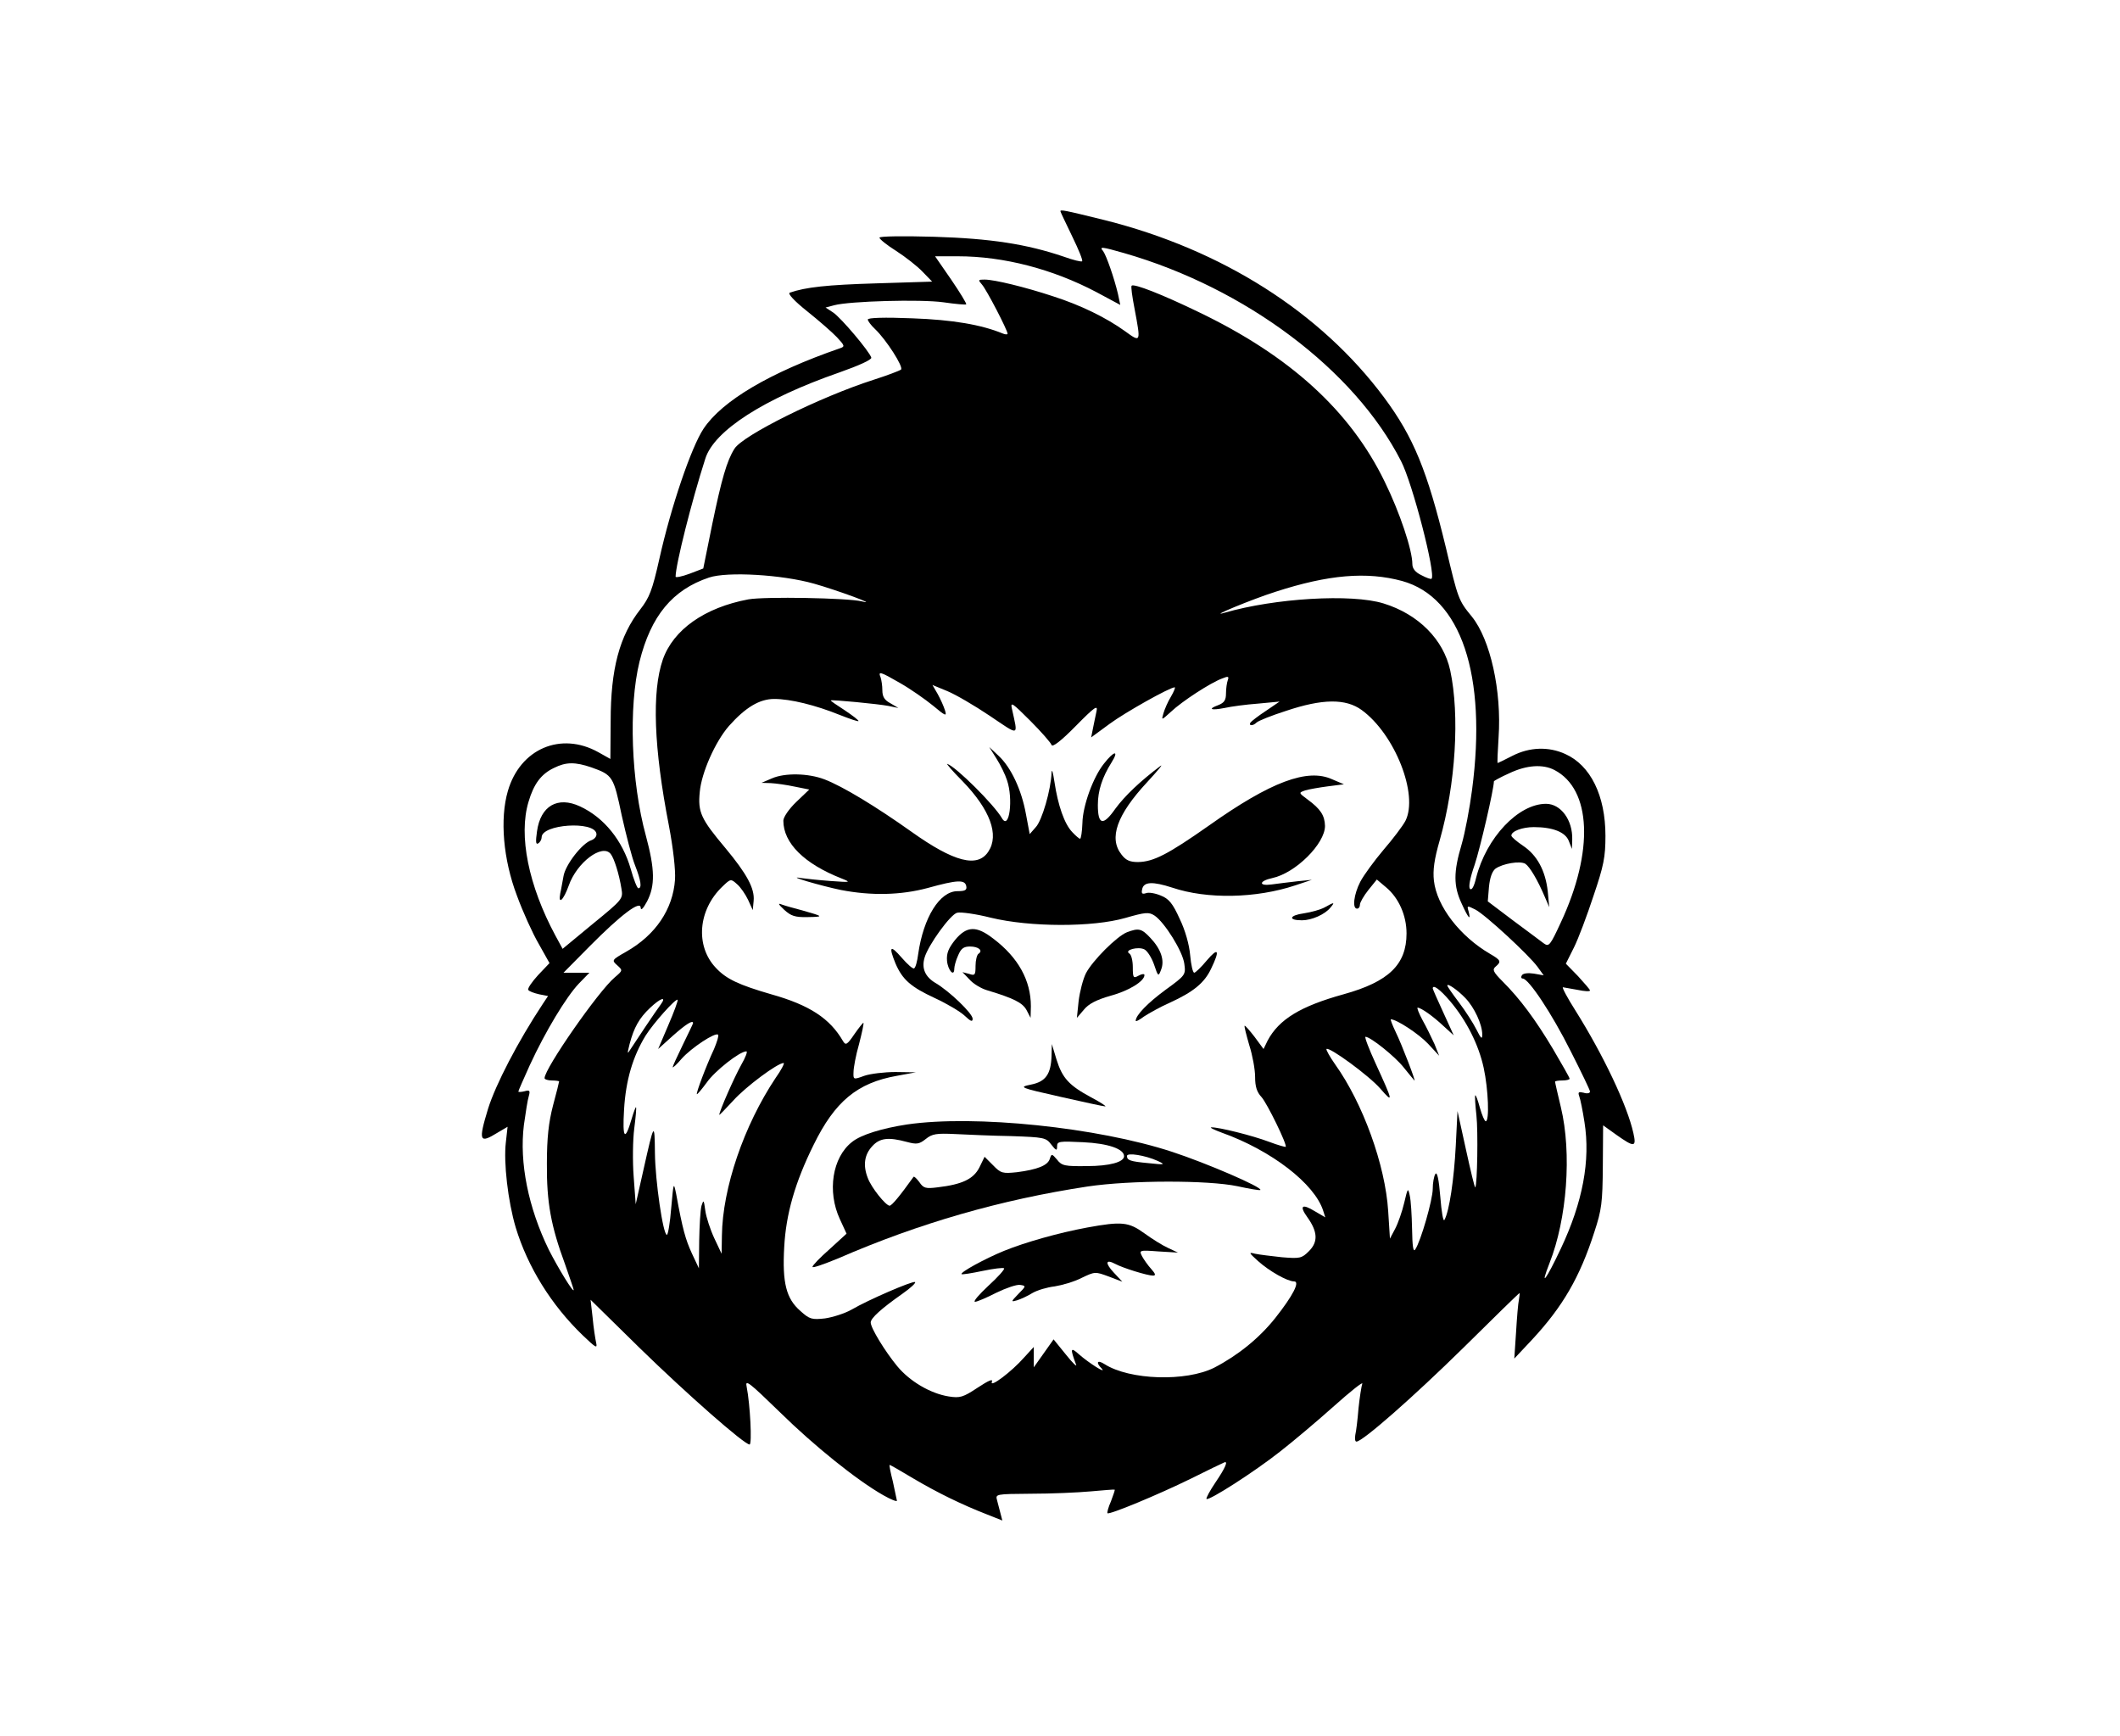 <?xml version="1.0" standalone="no"?>
<!DOCTYPE svg PUBLIC "-//W3C//DTD SVG 20010904//EN"
 "http://www.w3.org/TR/2001/REC-SVG-20010904/DTD/svg10.dtd">
<svg version="1.0" xmlns="http://www.w3.org/2000/svg"
 width="728pt" height="596pt" viewBox="0 0 728 596"
 preserveAspectRatio="xMidYMid meet">

<g transform="translate(0,596) scale(0.1,-0.1)"
fill="#000000" stroke="none">
<path d="M3642 5233 c1 -4 20 -43 41 -87 21 -43 36 -80 33 -83 -2 -3 -31 4
-64 16 -127 43 -250 62 -444 68 -106 3 -188 2 -188 -3 0 -5 26 -26 58 -46 31
-20 72 -52 90 -71 l33 -34 -193 -6 c-167 -5 -242 -13 -296 -32 -8 -3 16 -29
60 -64 40 -32 86 -72 102 -89 27 -29 28 -32 10 -38 -240 -83 -404 -180 -468
-276 -42 -63 -112 -268 -152 -448 -24 -107 -34 -132 -65 -172 -72 -92 -102
-205 -102 -384 l-1 -130 -41 23 c-129 72 -269 12 -311 -133 -28 -96 -16 -235
31 -359 20 -55 54 -130 75 -166 l37 -66 -39 -41 c-21 -23 -37 -46 -34 -51 3
-5 20 -11 37 -15 l31 -6 -18 -27 c-86 -130 -162 -277 -188 -360 -34 -112 -30
-121 33 -82 l34 20 -6 -54 c-8 -68 7 -201 34 -292 41 -135 122 -266 230 -370
45 -43 51 -47 46 -25 -3 14 -9 52 -12 86 l-7 61 168 -165 c164 -160 360 -332
378 -332 9 0 2 138 -10 198 -6 27 7 17 113 -86 119 -117 266 -235 356 -286 26
-15 47 -23 47 -19 -1 4 -7 34 -14 66 -8 31 -13 57 -11 57 2 0 39 -21 82 -47
83 -49 165 -89 252 -123 l53 -21 -6 23 c-3 13 -9 33 -12 46 -6 22 -6 22 117
23 68 0 160 4 204 8 44 4 81 7 83 6 1 -1 -5 -19 -13 -40 -9 -20 -14 -39 -12
-41 6 -6 173 63 287 119 58 29 108 53 113 55 16 8 5 -18 -29 -68 -19 -28 -33
-54 -31 -57 8 -7 163 92 253 163 45 35 128 105 185 156 56 50 100 85 97 77 -3
-9 -9 -47 -13 -85 -3 -38 -8 -79 -11 -91 -2 -13 -1 -23 4 -23 21 0 195 153
367 322 104 103 191 188 193 188 1 0 0 -10 -2 -22 -3 -13 -7 -63 -10 -113 l-6
-90 61 65 c105 113 164 214 214 370 25 76 28 100 29 226 l1 140 46 -33 c61
-43 69 -43 58 6 -21 95 -103 268 -199 421 -28 44 -47 80 -43 80 5 -1 27 -5 51
-9 23 -5 42 -6 42 -2 0 3 -19 25 -41 49 l-42 43 28 56 c15 30 45 110 67 177
35 103 41 133 41 206 0 138 -51 242 -138 281 -57 26 -122 24 -181 -6 -27 -14
-50 -25 -51 -25 -2 0 0 39 3 88 11 159 -28 336 -92 415 -46 56 -47 60 -89 237
-64 264 -111 379 -212 515 -218 293 -557 508 -959 609 -142 35 -156 38 -152
29z m218 -142 c418 -120 792 -402 951 -714 40 -77 120 -389 105 -404 -2 -3
-18 3 -35 12 -21 10 -31 23 -31 38 0 48 -43 177 -95 283 -118 243 -325 432
-640 583 -124 60 -221 98 -229 90 -3 -2 2 -38 10 -79 22 -117 22 -117 -33 -77
-64 46 -151 89 -248 120 -94 31 -200 57 -234 57 -22 0 -23 -1 -9 -17 16 -18
88 -157 88 -169 0 -3 -8 -3 -17 1 -73 30 -171 47 -310 52 -96 4 -153 2 -153
-4 0 -5 11 -20 25 -33 38 -36 99 -131 89 -139 -5 -4 -47 -20 -94 -35 -184 -59
-450 -191 -478 -237 -26 -41 -44 -104 -76 -258 l-31 -153 -47 -18 c-27 -10
-48 -14 -48 -10 0 40 55 259 102 405 30 96 201 206 460 296 68 24 112 44 110
51 -6 21 -104 137 -131 155 l-26 17 30 8 c53 14 296 21 375 10 41 -6 76 -9 78
-7 2 2 -21 40 -51 84 l-56 81 78 0 c158 0 326 -44 476 -123 l82 -44 -8 38
c-13 55 -40 132 -51 147 -14 16 -5 15 72 -7z m-1065 -1135 c81 -23 225 -76
165 -61 -48 12 -335 17 -390 7 -150 -28 -258 -104 -294 -207 -38 -110 -31
-303 21 -570 15 -79 23 -152 21 -185 -7 -102 -67 -191 -168 -248 -49 -28 -50
-29 -31 -46 20 -18 20 -18 -8 -42 -56 -47 -241 -313 -241 -346 0 -4 11 -8 25
-8 14 0 25 -2 25 -3 0 -2 -9 -39 -21 -83 -15 -58 -21 -111 -21 -199 -1 -134
14 -215 62 -345 16 -46 30 -86 30 -89 0 -13 -54 76 -85 137 -71 145 -102 300
-86 429 6 43 13 88 17 100 5 18 3 21 -15 16 -12 -3 -21 -3 -21 -1 0 3 18 43
39 90 54 117 126 236 169 281 l36 37 -44 0 -45 0 90 91 c108 109 175 159 175
132 1 -11 9 -2 22 22 28 54 27 110 -4 225 -51 186 -60 443 -22 598 39 157 113
247 239 289 63 21 250 10 360 -21z m2020 9 c202 -56 292 -323 240 -717 -8 -62
-24 -147 -36 -188 -28 -94 -28 -142 0 -202 23 -51 33 -62 24 -27 -6 20 -5 20
23 6 35 -18 185 -157 214 -197 l21 -29 -34 6 c-20 3 -37 1 -41 -6 -4 -6 -2
-11 3 -11 20 0 100 -120 165 -250 36 -71 66 -133 66 -138 0 -6 -10 -8 -22 -4
-17 4 -20 2 -15 -12 4 -10 12 -50 18 -89 21 -132 -6 -275 -81 -434 -52 -110
-73 -137 -39 -50 60 152 77 377 39 535 -11 46 -20 85 -20 88 0 2 11 4 25 4 14
0 25 3 25 6 0 4 -26 49 -57 102 -61 102 -113 172 -173 232 -33 33 -36 41 -24
51 20 17 18 22 -18 43 -105 61 -184 164 -194 252 -4 36 1 73 20 139 55 194 69
429 36 583 -23 106 -109 193 -229 230 -110 34 -374 18 -546 -32 -61 -18 96 47
175 72 182 59 313 70 435 37z m-1723 -351 c35 -20 85 -55 112 -77 43 -36 48
-38 41 -16 -4 13 -15 38 -25 56 l-18 31 51 -21 c29 -12 94 -50 146 -85 104
-70 97 -72 76 24 -6 26 1 21 63 -41 38 -38 71 -76 73 -83 3 -9 34 15 83 65 67
68 77 74 71 49 -3 -15 -9 -42 -12 -58 l-6 -30 64 47 c53 39 206 125 223 125 3
0 -3 -15 -13 -32 -11 -18 -22 -44 -26 -58 -7 -24 -7 -24 26 6 38 36 135 99
175 114 22 9 25 8 20 -6 -3 -8 -6 -29 -6 -45 0 -23 -6 -32 -26 -40 -38 -14
-26 -19 21 -10 22 5 74 12 115 15 l74 7 -47 -32 c-26 -17 -49 -35 -53 -40 -7
-12 9 -12 21 0 6 6 51 24 101 40 125 42 205 43 260 3 114 -83 196 -291 150
-381 -9 -17 -43 -62 -75 -99 -32 -38 -68 -87 -80 -110 -22 -43 -28 -92 -11
-92 6 0 10 6 10 14 0 7 13 30 29 50 l29 36 32 -27 c43 -36 70 -96 70 -158 0
-107 -61 -166 -216 -209 -148 -41 -222 -86 -261 -159 l-14 -29 -31 42 c-17 22
-32 39 -34 38 -2 -2 6 -32 16 -67 11 -34 20 -83 20 -109 0 -33 6 -52 22 -69
19 -21 89 -164 83 -171 -1 -1 -27 6 -56 17 -58 22 -175 51 -199 50 -8 0 8 -8
35 -18 171 -61 320 -176 349 -269 l7 -22 -36 21 c-44 27 -54 19 -26 -20 36
-50 38 -85 6 -117 -25 -25 -31 -26 -93 -21 -37 4 -78 9 -92 12 -23 6 -22 4 10
-25 39 -35 101 -70 124 -70 21 0 -4 -49 -65 -126 -55 -69 -128 -128 -209 -170
-97 -49 -291 -43 -377 12 -25 16 -31 6 -10 -15 19 -21 -44 19 -77 48 -30 27
-32 22 -11 -34 5 -11 -11 4 -34 33 l-43 53 -34 -48 -34 -48 0 35 0 35 -33 -36
c-43 -49 -119 -106 -111 -84 5 12 -11 5 -49 -20 -50 -33 -60 -36 -99 -30 -63
10 -134 52 -177 104 -42 51 -91 131 -91 150 0 15 37 48 108 98 30 21 49 39 44
41 -11 3 -160 -61 -218 -95 -23 -13 -64 -26 -91 -30 -45 -5 -53 -3 -85 26 -48
42 -62 96 -55 219 6 113 37 222 101 351 73 149 150 213 286 237 l65 12 -70 1
c-38 0 -87 -6 -107 -13 -38 -14 -38 -13 -37 13 0 14 8 58 19 96 10 39 17 71
15 73 -1 1 -15 -16 -31 -39 -25 -37 -30 -39 -39 -24 -45 78 -115 124 -247 161
-110 32 -154 52 -190 91 -71 75 -61 199 23 279 28 27 29 27 50 8 12 -10 29
-35 38 -54 l16 -35 3 32 c4 42 -23 92 -97 181 -84 100 -95 123 -88 193 6 66
53 172 100 226 57 64 105 93 156 93 55 0 141 -21 225 -55 33 -13 62 -23 64
-21 2 2 -20 19 -47 37 -28 18 -50 33 -48 34 4 3 162 -12 198 -19 l34 -7 -27
16 c-21 11 -28 23 -28 45 0 15 -3 35 -6 44 -9 22 -3 21 68 -20z m-1061 -289
c73 -26 76 -31 104 -165 15 -67 35 -145 46 -172 20 -51 24 -78 11 -78 -4 0
-16 30 -26 66 -28 98 -92 177 -174 215 -77 36 -136 2 -148 -86 -5 -35 -4 -46
4 -41 7 4 12 14 12 21 0 45 180 57 188 13 2 -9 -6 -19 -17 -23 -32 -10 -90
-85 -96 -124 -4 -20 -8 -46 -11 -58 -8 -42 11 -24 29 26 28 80 115 145 144
109 12 -15 29 -69 37 -119 6 -35 5 -37 -98 -121 l-104 -86 -25 46 c-92 171
-127 343 -92 459 18 61 43 95 87 116 42 21 73 21 129 2z m3307 -9 c127 -66
136 -279 22 -523 -37 -80 -41 -85 -59 -72 -10 8 -58 43 -106 79 l-86 65 4 49
c3 32 11 54 22 63 25 18 85 28 103 17 15 -10 42 -55 67 -114 l15 -35 -5 54
c-8 72 -37 125 -85 157 -22 15 -40 30 -40 35 0 15 38 29 77 29 65 0 108 -17
120 -47 l11 -28 1 32 c2 67 -39 123 -90 123 -95 0 -205 -116 -240 -254 -7 -30
-15 -44 -21 -38 -6 6 0 37 16 83 19 57 66 260 66 286 0 2 24 15 53 28 59 28
115 32 155 11z m-306 -783 c31 -32 58 -91 58 -125 0 -18 -4 -15 -20 17 -11 22
-38 64 -60 93 -22 29 -40 55 -40 58 0 9 35 -15 62 -43z m-53 -10 c57 -67 99
-151 116 -230 16 -74 20 -183 7 -183 -4 0 -13 21 -20 46 -7 26 -14 45 -16 43
-2 -2 0 -33 4 -69 6 -54 3 -239 -4 -247 -2 -2 -16 57 -32 130 l-29 132 -6
-120 c-6 -114 -22 -224 -39 -254 -4 -7 -10 28 -14 79 -5 61 -11 88 -17 79 -5
-8 -9 -31 -9 -51 0 -37 -41 -180 -60 -208 -7 -11 -10 10 -11 70 -1 47 -4 99
-8 115 -6 28 -7 26 -19 -25 -7 -30 -21 -70 -31 -89 l-18 -34 -6 94 c-10 159
-87 371 -182 504 -19 27 -32 51 -30 53 9 9 147 -92 185 -136 46 -53 44 -45
-16 86 -23 50 -39 92 -35 92 17 0 102 -68 131 -105 18 -22 34 -42 37 -45 7 -8
-42 121 -65 168 -11 23 -18 42 -16 42 20 0 96 -50 128 -84 l38 -41 -16 40
c-10 22 -28 59 -41 82 -13 24 -20 43 -17 43 12 0 54 -30 90 -64 l34 -31 -36
79 c-20 43 -36 80 -36 82 0 15 25 -3 59 -43z m-2710 -12 c-18 -24 -90 -132
-106 -157 -9 -15 -9 -11 -1 21 15 57 33 89 70 124 37 35 58 41 37 12z m26 -71
l-35 -82 51 46 c44 39 69 55 69 43 0 -2 -16 -35 -35 -74 -19 -39 -35 -74 -35
-77 0 -4 14 9 31 29 33 37 116 92 125 82 3 -3 -4 -25 -14 -49 -28 -60 -62
-151 -59 -155 2 -1 17 17 34 40 27 39 113 107 136 107 5 0 -3 -21 -18 -47 -24
-43 -75 -159 -75 -171 0 -2 21 20 48 49 42 47 152 129 173 129 4 0 -8 -24 -28
-52 -108 -162 -182 -377 -184 -541 l-1 -62 -25 53 c-14 30 -28 73 -31 95 -5
37 -6 39 -13 17 -4 -14 -7 -68 -8 -120 l-1 -95 -24 51 c-22 48 -32 83 -54 204
-9 43 -9 41 -17 -47 -4 -51 -11 -93 -15 -93 -13 0 -40 185 -41 281 -1 109 -3
105 -39 -56 l-27 -120 -7 95 c-4 52 -3 127 2 165 5 39 8 72 6 73 -1 2 -8 -16
-15 -40 -23 -79 -32 -68 -26 32 6 101 30 182 74 254 27 43 104 129 110 123 2
-2 -12 -41 -32 -87z"/>
<path d="M3422 3355 c14 -22 30 -55 36 -74 22 -64 8 -173 -17 -131 -27 47
-158 177 -188 187 -5 2 18 -25 52 -59 95 -98 127 -185 89 -242 -37 -57 -118
-36 -264 68 -121 86 -236 156 -299 180 -55 21 -136 23 -181 3 l-35 -15 32 -1
c18 -1 54 -6 82 -12 l50 -10 -45 -43 c-25 -24 -44 -52 -44 -64 0 -77 72 -148
199 -198 35 -14 33 -14 -38 -9 -41 3 -86 8 -100 10 -58 10 69 -27 137 -41 104
-20 205 -18 298 7 101 28 127 29 132 7 3 -14 -3 -18 -30 -18 -61 0 -117 -90
-135 -216 -3 -24 -9 -47 -14 -49 -4 -3 -23 14 -43 37 -39 45 -45 39 -21 -20
24 -56 53 -81 135 -119 41 -19 87 -46 103 -61 20 -19 27 -22 27 -10 0 18 -80
95 -128 123 -35 21 -48 50 -37 87 12 42 89 149 112 154 12 3 64 -4 115 -17
136 -33 351 -33 462 -1 70 20 81 21 101 8 34 -23 97 -123 102 -166 5 -37 4
-39 -65 -89 -61 -45 -102 -87 -102 -106 0 -4 13 3 29 15 17 11 56 33 88 47 81
37 119 68 142 117 31 64 25 75 -15 28 -19 -23 -39 -42 -43 -42 -5 0 -11 27
-14 60 -3 36 -17 86 -36 125 -24 53 -37 69 -65 80 -19 8 -42 12 -51 8 -13 -4
-16 -1 -13 13 5 27 36 28 104 6 119 -40 287 -37 422 8 l57 19 -50 -5 c-27 -3
-67 -8 -89 -11 -45 -6 -43 12 3 22 80 17 181 118 181 179 -1 36 -15 58 -60 91
-31 23 -31 23 -8 31 13 4 48 10 78 14 l55 7 -40 17 c-85 39 -211 -8 -424 -159
-141 -99 -190 -124 -243 -125 -28 0 -42 6 -57 26 -44 56 -16 136 88 248 36 39
57 64 46 56 -69 -52 -122 -102 -155 -147 -42 -60 -60 -56 -60 13 0 49 15 95
47 146 27 43 9 41 -26 -4 -37 -46 -73 -145 -74 -204 -1 -30 -5 -54 -8 -54 -3
0 -15 10 -27 23 -27 28 -49 92 -61 172 -5 33 -9 47 -10 32 -2 -59 -33 -165
-54 -187 l-21 -24 -13 69 c-15 83 -51 160 -94 200 l-32 30 25 -40z"/>
<path d="M2693 2836 c23 -21 37 -26 80 -25 57 1 56 2 -18 23 -27 7 -59 16 -70
20 -15 6 -13 2 8 -18z"/>
<path d="M4550 2845 c-14 -8 -46 -17 -72 -21 -51 -7 -56 -24 -7 -24 33 0 79
20 98 44 16 19 13 19 -19 1z"/>
<path d="M3280 2733 c-23 -29 -30 -46 -28 -72 3 -33 25 -57 25 -27 0 7 5 28
13 45 10 24 19 31 41 31 29 0 46 -14 29 -25 -5 -3 -10 -22 -10 -41 0 -32 -2
-35 -22 -28 l-23 6 24 -25 c13 -15 40 -31 60 -37 93 -28 122 -43 136 -68 l14
-27 1 40 c0 88 -43 167 -129 232 -58 45 -91 44 -131 -4z"/>
<path d="M3870 2759 c-35 -14 -118 -97 -141 -141 -10 -20 -21 -63 -25 -95 l-6
-58 24 28 c16 20 43 34 92 48 63 17 116 50 116 71 0 5 -9 4 -20 -2 -18 -10
-20 -8 -20 29 0 22 -5 43 -12 47 -19 12 31 25 52 14 10 -5 25 -29 33 -52 14
-42 15 -42 24 -18 13 32 0 71 -37 110 -30 32 -40 34 -80 19z"/>
<path d="M3611 2335 c-2 -63 -20 -89 -70 -99 -43 -9 -42 -10 100 -42 79 -18
149 -33 154 -33 6 0 -16 14 -48 31 -76 41 -99 66 -119 130 l-16 53 -1 -40z"/>
<path d="M3115 2099 c-85 -13 -158 -35 -189 -60 -68 -53 -86 -170 -42 -265
l23 -50 -58 -53 c-33 -29 -59 -56 -59 -61 0 -5 39 9 88 29 278 121 560 202
857 247 148 22 414 22 514 1 41 -9 77 -15 79 -13 8 9 -184 92 -303 131 -256
84 -678 128 -910 94z m358 -40 c112 -4 119 -5 137 -29 17 -22 20 -22 20 -6 0
17 7 18 89 14 86 -4 141 -23 141 -48 0 -20 -49 -34 -128 -34 -75 -1 -86 1
-102 22 -18 21 -19 21 -25 3 -7 -23 -43 -37 -113 -46 -49 -5 -55 -4 -82 24
l-29 29 -18 -37 c-20 -39 -58 -58 -144 -68 -40 -5 -48 -3 -62 18 -9 12 -18 21
-20 18 -48 -67 -74 -98 -82 -99 -13 0 -63 62 -75 95 -17 43 -12 80 15 109 26
29 56 32 119 15 34 -9 42 -8 65 10 22 18 37 20 101 17 41 -2 128 -6 193 -7z
m502 -85 c28 -13 26 -14 -30 -8 -65 6 -75 10 -75 25 0 12 63 2 105 -17z"/>
<path d="M3733 1745 c-97 -18 -211 -50 -285 -80 -64 -26 -152 -74 -146 -80 2
-2 34 3 72 11 38 8 71 12 74 9 3 -3 -21 -30 -54 -60 -32 -30 -53 -54 -46 -55
7 0 40 14 73 31 33 16 70 29 82 27 21 -3 21 -4 -6 -31 -26 -27 -26 -28 -5 -22
13 4 37 15 53 25 17 10 51 20 77 23 25 4 67 16 92 29 46 22 47 22 93 5 l47
-18 -29 31 c-31 33 -29 48 5 30 26 -14 110 -40 129 -40 11 0 9 6 -6 23 -11 12
-25 32 -31 43 -11 21 -10 22 56 17 l67 -4 -34 16 c-18 8 -55 31 -81 50 -54 39
-77 42 -197 20z"/>
</g>
</svg>
